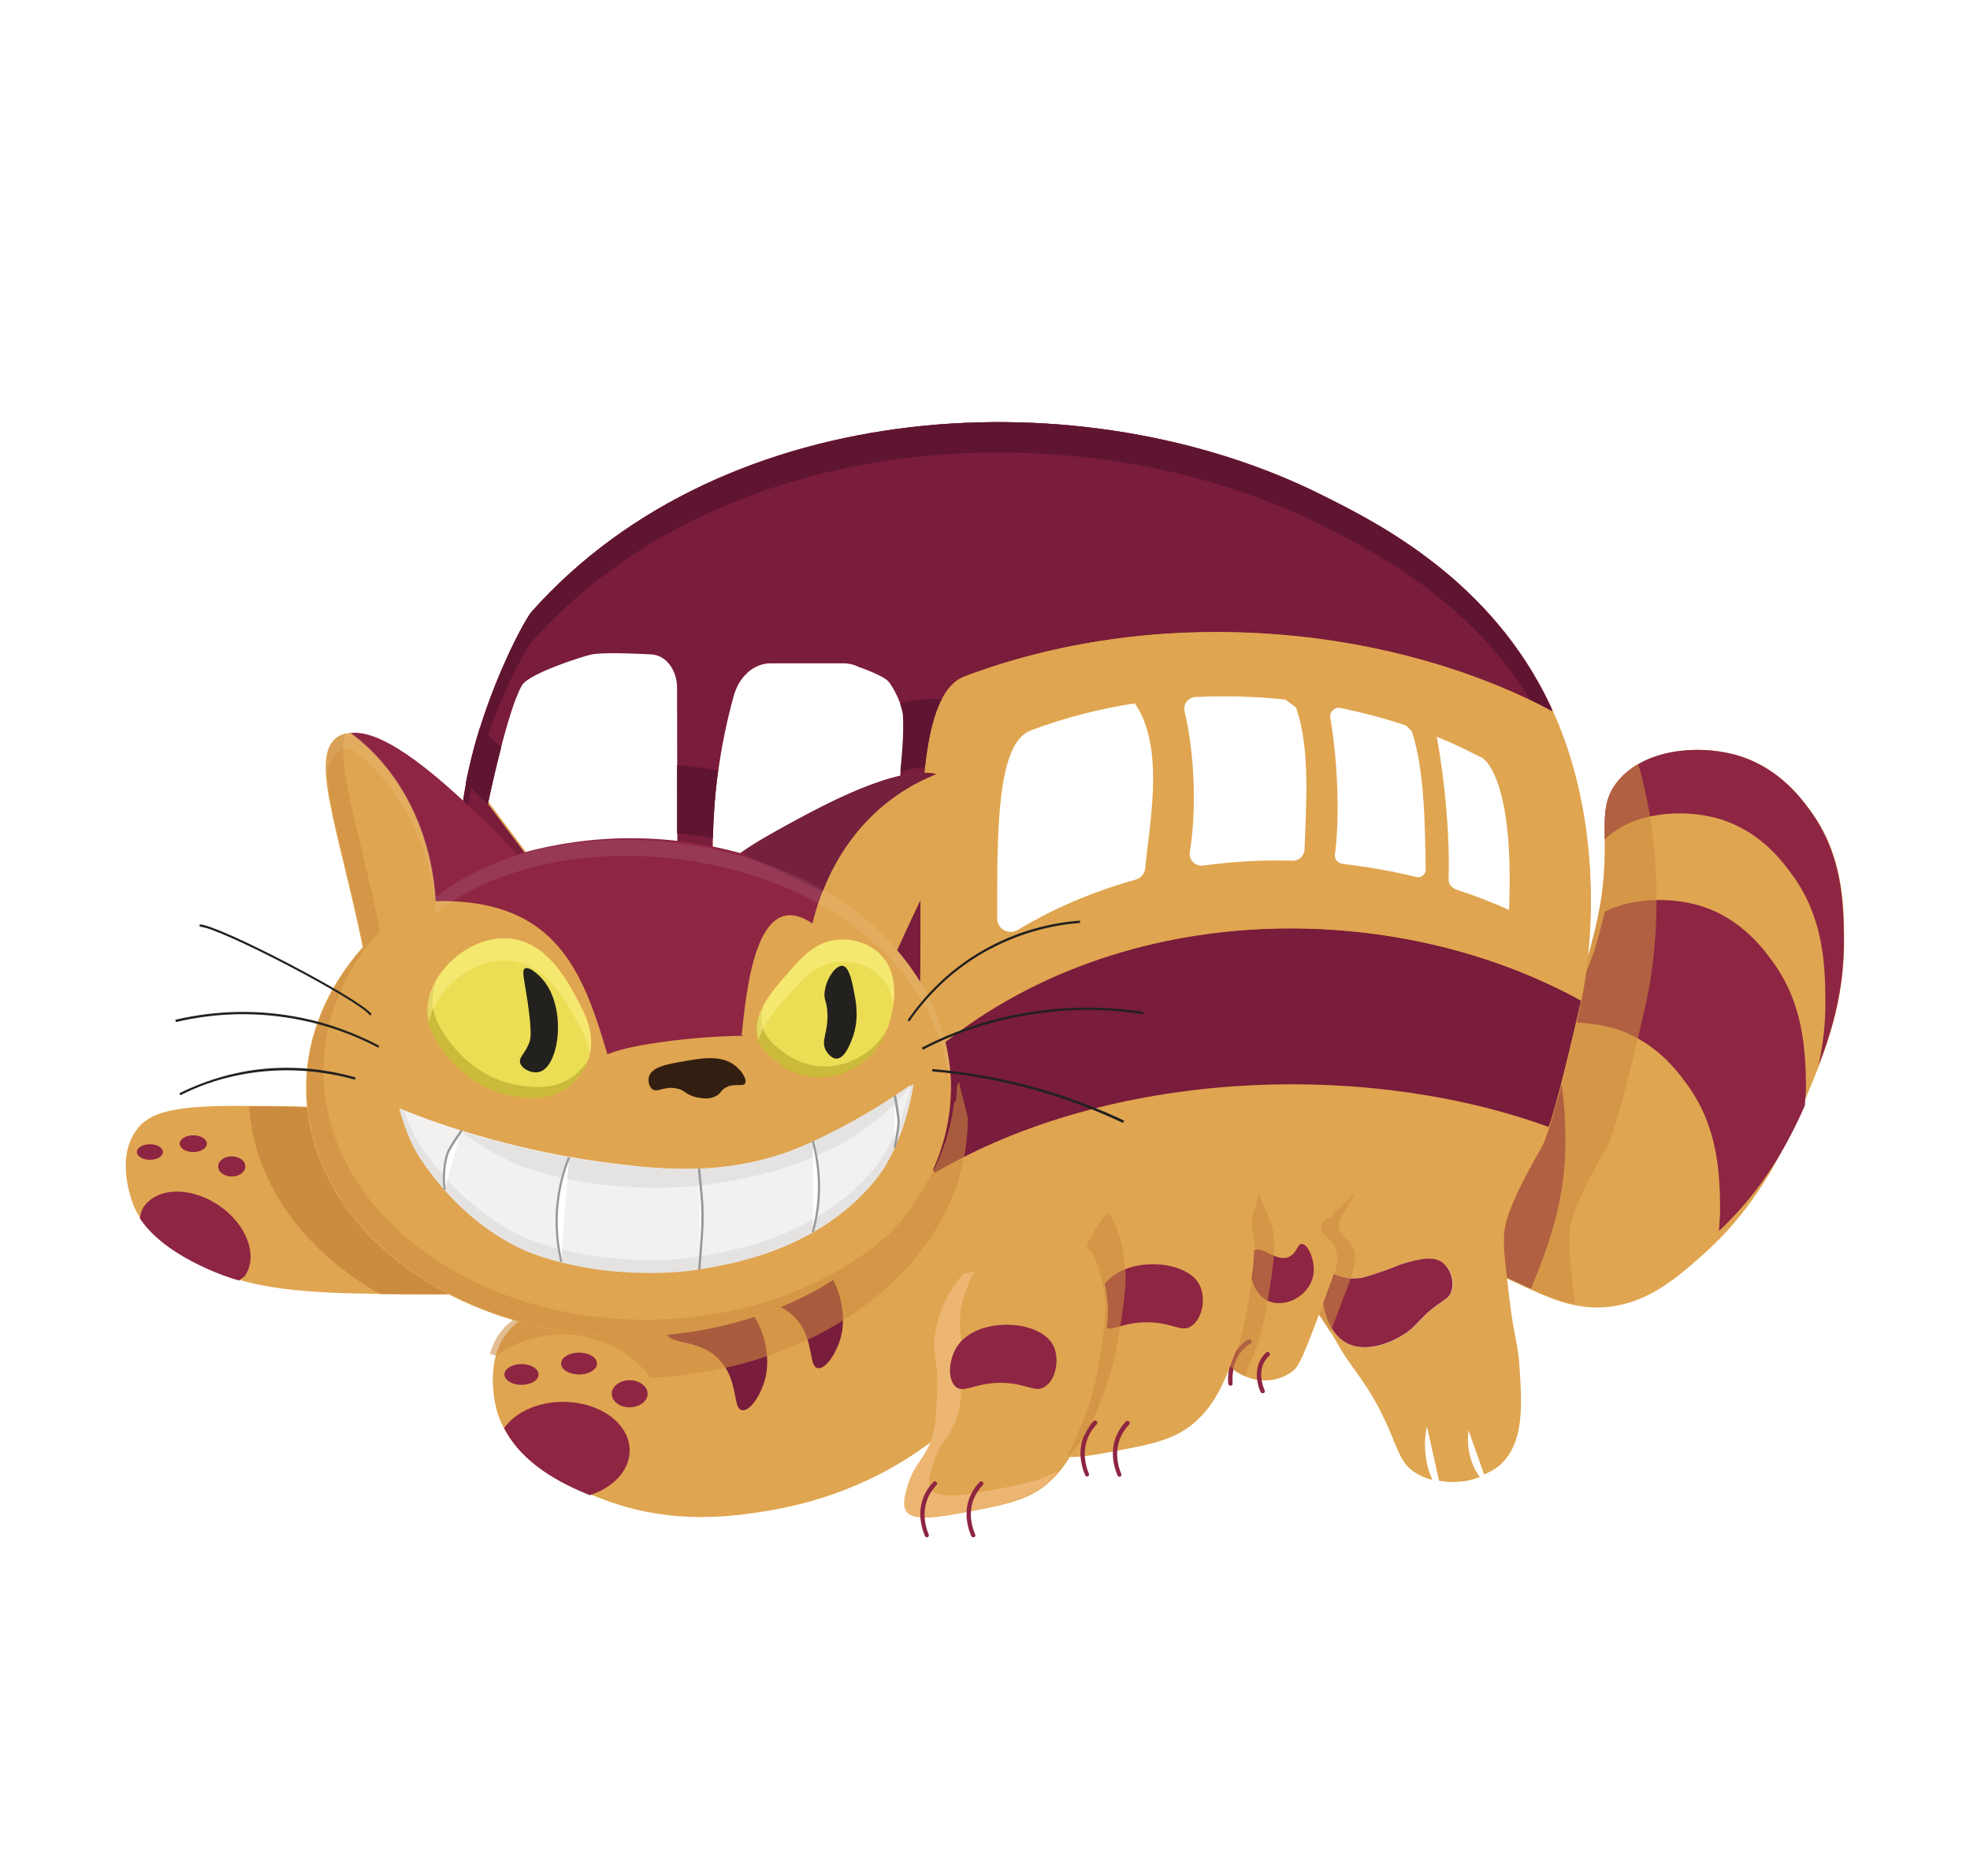 <svg width="84" height="80" viewBox="0 0 84 80" fill="none" xmlns="http://www.w3.org/2000/svg">
<g filter="url(#filter0_d_1628_97138)">
<path d="M39.437 64C39.339 64 39.228 63.988 39.129 63.951C39.006 63.914 38.907 63.852 38.808 63.791C38.5 63.717 38.13 63.558 37.871 63.189L37.773 63.029C37.6 62.722 37.563 62.39 37.588 62.071C35.714 62.98 34 63.386 32.976 63.545C31.558 63.779 28.611 64.27 25.331 62.992L25.22 62.943L24.826 62.82C24.074 62.513 22.964 62.009 22.015 61.173C21.941 61.112 21.867 61.038 21.793 60.965L21.706 60.891C21.62 60.805 21.571 60.756 21.521 60.707C21.484 60.67 21.447 60.62 21.398 60.571L22.052 59.859L21.336 60.498C21.287 60.436 21.238 60.387 21.188 60.326C21.028 60.129 20.892 59.932 20.769 59.711C20.708 59.613 20.658 59.502 20.597 59.404C20.51 59.244 20.436 59.072 20.375 58.888C20.325 58.789 20.288 58.703 20.264 58.605C20.214 58.458 19.832 57.118 20.19 55.742H20.202C20.251 55.508 20.362 55.238 20.473 54.968C19.943 54.771 19.45 54.562 18.969 54.329C18.587 54.329 18.192 54.329 17.773 54.329L16.034 54.316C13.494 54.292 11.83 54.144 10.473 53.813L10.461 53.825L9.943 53.727C9.401 53.567 8.895 53.383 8.39 53.149C6.885 52.461 5.8 51.625 5.184 50.667L4.949 50.323L4.962 50.237C4.9 50.126 4.863 50.04 4.826 49.966C4.715 49.708 3.803 47.422 5.048 45.751C5.825 44.707 7.07 44.35 9.943 44.35C9.968 44.35 9.98 44.35 10.005 44.35H10.547C11.115 44.35 11.633 44.35 12.101 44.362C12.101 44.313 12.089 44.043 12.138 43.625C12.175 43.207 12.261 42.728 12.385 42.224C12.422 42.04 12.52 41.659 12.631 41.401C12.804 40.922 12.989 40.504 13.198 40.098C13.211 40.074 13.408 39.73 13.605 39.386C13.852 38.992 14.123 38.611 14.419 38.255C14.172 37.124 13.926 36.092 13.704 35.171C13.334 33.622 13.038 32.406 12.94 31.435L12.927 31.287L13.877 31.115L12.927 31.189C12.915 31.103 12.915 31.005 12.915 30.931C12.902 29.849 13.248 29.1 13.951 28.694C14.049 28.633 14.148 28.596 14.259 28.559C14.308 28.535 14.37 28.51 14.444 28.498C14.542 28.473 14.641 28.461 14.74 28.449C14.789 28.436 14.851 28.424 14.925 28.424L15.27 28.399L15.307 28.424C16.269 28.473 17.489 29.112 19.08 30.427C19.179 29.997 19.302 29.567 19.425 29.125L19.894 27.576L19.943 27.613C19.98 27.502 20.029 27.392 20.066 27.294L20.177 27.011C20.264 26.79 20.35 26.581 20.436 26.384L20.51 26.224C20.621 25.966 20.732 25.721 20.843 25.487C20.966 25.229 21.053 25.045 21.151 24.873L21.213 24.75C21.287 24.602 21.361 24.467 21.423 24.357L21.484 24.258C21.558 24.135 21.62 24.025 21.669 23.939C21.793 23.742 21.867 23.644 21.916 23.582C26.897 18.04 34.739 14.968 43.469 15.214C48.266 15.336 52.877 16.442 56.811 18.421C59.042 19.539 63.678 21.862 66.453 26.863C66.65 27.207 66.835 27.576 67.008 27.945L67.02 27.982C67.057 28.055 67.082 28.141 67.119 28.215L67.168 28.35C67.267 28.572 67.353 28.78 67.439 29.002C67.698 29.677 67.908 30.353 68.093 31.017C68.142 30.943 68.191 30.882 68.253 30.82C68.413 30.636 68.598 30.452 68.82 30.292C69.017 30.132 69.215 29.985 69.424 29.886C69.733 29.714 70.029 29.579 70.325 29.481C70.805 29.321 71.336 29.223 71.878 29.186C72.63 29.137 73.382 29.21 74.085 29.383C75.491 29.739 76.699 30.562 77.71 31.853L77.908 32.111C78.105 32.381 78.278 32.639 78.438 32.909L78.475 32.983C78.783 33.524 78.993 34.04 79.165 34.581C79.313 35.072 79.424 35.576 79.486 36.129C79.535 36.547 79.572 36.989 79.585 37.518C79.597 37.727 79.597 37.935 79.597 38.132C79.609 38.611 79.585 39.091 79.523 39.644L79.498 39.939C79.449 40.418 79.375 40.873 79.276 41.303L79.252 41.401C79.153 41.831 79.042 42.273 78.906 42.691C78.611 43.638 78.265 44.485 77.945 45.272L77.92 45.407L77.908 45.579L77.834 45.739C77.476 46.562 77.094 47.287 76.687 47.975C75.775 49.696 74.653 51.146 73.272 52.375C72.075 53.444 70.596 54.759 68.376 54.869C67.254 54.931 66.354 54.66 65.38 54.243C65.442 54.648 65.491 54.919 65.54 55.164C65.614 55.545 65.676 55.852 65.713 56.393C65.836 58.224 65.947 60.117 64.579 61.37L64.48 61.456C64.332 61.604 64.147 61.776 63.814 61.935L63.629 61.997C63.247 62.083 61.989 62.365 61.262 62.279C61.151 62.279 61.015 62.255 60.855 62.218C60.386 62.095 60.004 61.923 59.696 61.702C59.215 61.358 58.981 60.965 58.808 60.62C58.709 60.436 58.623 60.215 58.5 59.945C58.426 59.773 58.34 59.576 58.241 59.355C58.068 58.962 57.883 58.605 57.686 58.273C57.427 57.831 57.181 57.499 56.946 57.167C56.761 56.922 56.589 56.664 56.404 56.369C56.12 56.995 55.923 57.241 55.59 57.475C55.171 57.77 54.69 57.942 54.184 57.991C53.962 58.089 53.716 58.114 53.481 58.052C53.358 58.015 53.247 57.966 53.148 57.892C53.062 57.868 52.976 57.843 52.877 57.806C52.557 58.433 52.15 59.035 51.521 59.588C50.645 60.35 49.647 60.62 48.389 60.879C47.933 61.296 47.514 61.235 47.267 61.161C47.23 61.149 47.193 61.137 47.156 61.112C47.07 61.124 46.983 61.137 46.909 61.149C46.638 61.346 46.342 61.432 46.034 61.37C45.812 61.677 45.565 61.935 45.282 62.181C44.406 62.943 43.408 63.214 42.15 63.471C41.694 63.877 41.274 63.828 41.028 63.754C40.991 63.742 40.954 63.73 40.917 63.705C40.572 63.767 40.276 63.816 40.004 63.84C39.844 63.951 39.635 64 39.437 64ZM41.842 56.848L40.522 60.068C40.498 60.129 40.485 60.178 40.448 60.24C40.313 60.535 40.165 60.756 40.017 60.977C39.832 61.247 39.709 61.444 39.597 61.8C39.585 61.849 39.56 61.899 39.548 61.96H39.597C39.856 61.948 40.189 61.911 40.596 61.837L41.484 61.677C42.816 61.432 43.494 61.235 44.049 60.768C44.332 60.522 44.554 60.252 44.776 59.871L45.06 59.379L45.627 59.404C45.738 59.404 45.886 59.404 46.046 59.379L46.33 59.343C46.478 59.318 46.638 59.293 46.823 59.269L47.711 59.109C49.042 58.863 49.721 58.667 50.263 58.2C50.855 57.696 51.151 57.118 51.533 56.147L52.113 54.771L53.26 55.889C53.321 55.926 53.395 55.963 53.457 56L53.506 56.025C53.629 56.074 53.716 56.098 53.753 56.098L53.938 56.123C54.16 56.123 54.344 56.074 54.529 55.938C54.677 55.767 55.134 54.538 55.356 53.948L55.997 52.24L57.439 54.353C57.526 54.489 57.6 54.611 57.674 54.734L57.871 55.066C58.093 55.459 58.303 55.754 58.537 56.086C58.783 56.43 59.067 56.836 59.375 57.352C59.609 57.745 59.819 58.163 60.016 58.617C60.127 58.851 60.214 59.072 60.288 59.257C60.374 59.478 60.46 59.662 60.534 59.822C60.645 60.055 60.719 60.129 60.83 60.203C60.953 60.289 61.114 60.362 61.311 60.412C61.324 60.412 61.348 60.424 61.373 60.424H61.471L61.496 60.436C61.693 60.461 62.408 60.362 63.062 60.227C63.087 60.215 63.111 60.178 63.161 60.141L63.296 60.018C63.999 59.379 63.913 58.015 63.814 56.578C63.789 56.16 63.74 55.938 63.678 55.582C63.605 55.177 63.494 54.624 63.358 53.518L63.087 51.146L65.121 52.092C66.403 52.682 67.242 53.075 68.29 53.014C69.72 52.94 70.731 52.129 72.001 50.998C73.222 49.905 74.184 48.664 75.022 47.091C75.392 46.476 75.713 45.849 76.021 45.161C76.021 45.124 76.021 45.1 76.034 45.063L76.157 44.621C76.49 43.822 76.81 43.011 77.082 42.163C77.205 41.77 77.316 41.389 77.402 40.983C77.501 40.529 77.562 40.135 77.612 39.73L77.624 39.545C77.673 38.992 77.698 38.575 77.686 38.169C77.686 37.985 77.673 37.788 77.673 37.591C77.661 37.211 77.636 36.805 77.587 36.387C77.525 35.945 77.439 35.539 77.328 35.146C77.192 34.704 77.02 34.298 76.798 33.917L76.786 33.892C76.65 33.659 76.514 33.462 76.366 33.254L76.194 33.02C75.454 32.074 74.603 31.484 73.617 31.238C73.124 31.115 72.544 31.066 72.001 31.103C71.607 31.128 71.249 31.201 70.916 31.3C70.731 31.361 70.534 31.447 70.325 31.57C70.275 31.595 70.09 31.717 70.004 31.779C69.881 31.877 69.794 31.963 69.72 32.049C69.634 32.16 69.56 32.258 69.511 32.381C69.486 32.443 69.461 32.492 69.449 32.541C69.437 32.614 69.424 32.664 69.412 32.713C69.387 32.836 69.387 32.873 69.387 32.922L68.512 32.959V32.971L69.375 33.032L69.363 33.929V34.114V34.532C69.35 35.367 69.289 36.522 68.894 38.108C68.808 38.452 68.734 38.771 68.648 39.078L66.773 38.734C66.958 36.903 67.057 33.315 65.664 29.714C65.59 29.518 65.503 29.321 65.429 29.137L65.343 28.94C65.331 28.916 65.331 28.903 65.319 28.879L65.281 28.793C65.121 28.449 64.949 28.129 64.776 27.81C62.285 23.324 58.007 21.174 55.947 20.154C52.261 18.31 47.92 17.266 43.408 17.155C35.257 16.922 27.945 19.724 23.359 24.873L23.322 24.934C23.26 25.032 23.211 25.118 23.161 25.204L22.273 24.836L23.112 25.303C23.05 25.401 22.989 25.524 22.927 25.647L22.878 25.733C22.791 25.917 22.705 26.089 22.606 26.286C22.483 26.544 22.384 26.765 22.286 26.999L22.224 27.158C22.15 27.343 22.064 27.539 21.978 27.736L21.904 27.92C21.805 28.178 21.743 28.363 21.669 28.547L21.558 28.842C21.484 29.051 21.423 29.247 21.361 29.456L21.127 30.194C21.016 30.624 20.905 31.041 20.831 31.447L20.757 31.939C20.72 32.135 20.695 32.27 20.683 32.406L20.436 34.224L19.092 32.983C16.614 30.698 15.553 30.353 15.134 30.353H15.122L14.999 29.395L15.036 30.341L14.999 30.353H14.986L14.937 30.366C14.912 30.366 14.838 30.476 14.838 30.906L14.863 31.226C14.949 32.111 15.221 33.278 15.578 34.74C15.837 35.797 16.121 37.002 16.404 38.341L16.503 38.808L16.182 39.164C15.837 39.558 15.517 39.975 15.245 40.393C15.073 40.688 14.888 41.008 14.888 41.02C14.727 41.327 14.579 41.684 14.431 42.089L14.37 42.212C14.345 42.261 14.284 42.482 14.246 42.667C14.136 43.109 14.062 43.49 14.037 43.846C14 44.141 14.012 44.276 14.012 44.276V44.375V44.498C14.012 44.756 14.037 45.002 14.062 45.247L14.172 46.329L13.075 46.292C12.348 46.267 11.546 46.255 10.634 46.255H9.993C9.968 46.255 9.956 46.255 9.931 46.255C7.391 46.255 6.811 46.562 6.577 46.882C6.059 47.57 6.404 48.799 6.577 49.217C6.614 49.29 6.663 49.401 6.75 49.536L6.959 49.856V49.88C7.317 50.31 7.97 50.863 9.166 51.404C9.45 51.527 9.734 51.65 10.017 51.748L10.03 51.736L10.486 51.846C11.768 52.215 13.371 52.375 16.022 52.399L17.514 52.412L17.65 53.37V52.436H17.761C18.279 52.436 18.747 52.436 19.179 52.436H19.413L19.622 52.547C20.362 52.928 21.201 53.26 22.113 53.542L23.975 54.108L22.52 55.14C22.397 55.361 22.15 55.865 22.052 56.111L22.015 56.246C21.78 57.13 22.064 58.077 22.076 58.077C22.113 58.138 22.138 58.2 22.163 58.249C22.2 58.359 22.249 58.47 22.298 58.568C22.335 58.63 22.36 58.703 22.397 58.765C22.483 58.9 22.569 59.035 22.668 59.158L23.112 59.637C23.161 59.674 23.198 59.724 23.248 59.76C23.889 60.326 24.653 60.707 25.245 60.965L26.01 61.235C28.808 62.316 31.312 61.899 32.656 61.677C33.987 61.456 36.601 60.805 39.055 58.949L41.842 56.848ZM54.603 56.774L54.628 56.885C54.628 56.848 54.616 56.811 54.603 56.774ZM53.457 56.59L53.444 56.688C53.444 56.664 53.457 56.627 53.457 56.59Z" fill="white"/>
<path d="M26.934 33.794C25.368 33.794 23.864 34.016 22.459 34.384L20.855 32.246C20.966 31.693 21.706 28.264 22.286 27.269C22.569 26.777 24.887 26.028 25.27 25.954C25.886 25.843 27.748 25.954 27.748 25.954C28.389 25.954 28.895 26.593 28.895 27.38V30.673V30.734V33.598C28.895 33.598 28.895 33.598 28.907 33.598V33.917C28.266 33.843 27.6 33.794 26.934 33.794ZM38.55 29.038C38.55 29.567 38.5 30.243 38.426 30.968H38.438C38.426 31.029 38.426 31.078 38.426 31.14C38.315 31.165 38.204 31.201 38.093 31.226C38.056 31.238 38.007 31.25 37.97 31.263C37.736 31.337 37.489 31.41 37.255 31.496C37.169 31.533 37.07 31.558 36.983 31.595C36.848 31.644 36.725 31.693 36.589 31.754C36.404 31.828 36.219 31.914 36.034 32C35.923 32.049 35.812 32.098 35.701 32.16C35.504 32.246 35.319 32.344 35.134 32.443C35.048 32.492 34.961 32.529 34.875 32.578C34.702 32.664 34.53 32.762 34.357 32.848C34.295 32.885 34.234 32.91 34.172 32.946C33.987 33.045 33.815 33.143 33.654 33.229C33.63 33.241 33.605 33.254 33.58 33.266C32.927 33.622 32.224 34.016 31.62 34.446C31.238 34.335 30.855 34.249 30.461 34.163C30.461 33.794 30.473 33.413 30.498 33.045C30.51 32.897 30.51 32.737 30.523 32.59C30.596 31.496 30.744 30.415 30.966 29.346C31.077 28.805 31.213 28.264 31.361 27.724C31.595 26.9 32.224 26.347 32.927 26.347H36.034C36.268 26.347 36.49 26.396 36.7 26.507C36.7 26.507 37.686 26.839 37.945 27.109C38.118 27.294 38.328 27.699 38.463 28.08C38.463 28.08 38.463 28.08 38.451 28.08C38.463 28.105 38.475 28.129 38.475 28.154C38.525 28.314 38.574 28.461 38.574 28.584C38.55 28.707 38.55 28.866 38.55 29.038Z" fill="white"/>
<path d="M62.224 45.616C63.765 43.171 65.38 43.416 66.86 40.873C67.476 39.828 67.686 38.943 67.994 37.715C68.931 33.893 67.871 32.639 69.017 31.288C70.152 29.936 72.371 29.776 73.888 30.157C75.75 30.624 76.761 31.976 77.168 32.529C78.561 34.384 78.623 36.424 78.635 37.948C78.672 40.713 77.871 42.741 77.044 44.719C76.243 46.673 75.146 49.241 72.63 51.49C71.447 52.547 70.164 53.653 68.327 53.751C67.045 53.813 66.046 53.358 64.702 52.731C62.889 51.896 61.681 51.343 61.188 50.138C60.485 48.369 61.743 46.366 62.224 45.616Z" fill="#E0A550"/>
<path d="M65.91 42.114C64.702 43.392 63.432 43.662 62.224 45.591C61.755 46.341 60.485 48.356 61.2 50.101C61.693 51.306 62.902 51.859 64.714 52.694C64.912 52.793 65.097 52.866 65.281 52.952C66.058 51.06 66.786 49.106 66.749 46.476C66.724 45.235 66.675 43.662 65.91 42.114Z" fill="#8D2543"/>
<path d="M75.528 38.931C75.121 38.378 74.11 37.026 72.248 36.559C71.114 36.277 69.597 36.289 68.426 36.879C68.413 36.916 68.413 36.94 68.401 36.989C68.093 38.218 67.883 39.103 67.267 40.148C67.106 40.418 66.946 40.639 66.798 40.848C66.798 41.094 66.403 41.303 66.379 41.586C67.032 41.549 68.056 41.659 68.598 41.794C70.46 42.261 71.471 43.613 71.878 44.166C73.272 46.022 73.333 48.062 73.346 49.586C73.346 49.905 73.308 50.188 73.296 50.495C75.17 48.737 76.218 46.821 76.958 45.149C76.971 44.879 77.008 44.621 77.008 44.338C76.983 42.827 76.921 40.787 75.528 38.931Z" fill="#8D2543"/>
<path d="M73.087 32.86C74.948 33.327 75.96 34.679 76.366 35.232C77.76 37.088 77.821 39.128 77.834 40.651C77.846 41.684 77.723 42.593 77.538 43.453C78.154 41.856 78.647 40.135 78.623 37.948C78.598 36.424 78.537 34.396 77.156 32.529C76.749 31.976 75.737 30.624 73.876 30.157C72.359 29.776 70.14 29.936 69.005 31.287C68.389 32.012 68.413 32.725 68.426 33.794C69.609 32.639 71.656 32.504 73.087 32.86Z" fill="#8D2543"/>
<g style="mix-blend-mode:multiply" opacity="0.57">
<path d="M67.994 37.714C67.686 38.943 67.476 39.828 66.86 40.872C65.38 43.416 63.752 43.17 62.224 45.616C61.755 46.365 60.485 48.381 61.2 50.126C61.693 51.33 62.902 51.883 64.714 52.719C65.627 53.137 66.379 53.468 67.168 53.628C67.143 53.481 67.131 53.346 67.106 53.161C66.946 51.773 66.86 51.084 66.921 50.507C67.057 49.315 68.376 47.213 68.598 46.746C68.598 46.746 69.079 45.739 70.189 40.762C70.707 38.415 70.978 34.458 69.856 30.575C69.535 30.759 69.252 30.98 69.005 31.263C67.871 32.639 68.931 33.892 67.994 37.714Z" fill="#CC8C3F"/>
</g>
<path d="M18.279 46.292C16.133 45.173 14.098 45.173 10.017 45.161C7.255 45.161 6.343 45.481 5.825 46.181C4.875 47.447 5.677 49.364 5.714 49.45C5.899 49.868 6.466 50.986 8.772 52.043C10.461 52.817 12.163 53.137 16.022 53.173C20.584 53.223 22.865 53.247 23.272 52.387C23.963 50.9 21.127 47.779 18.279 46.292Z" fill="#E0A550"/>
<path d="M22.915 52.387C22.915 52.375 22.915 52.375 22.915 52.387C22.113 52.264 21.299 52.092 20.486 51.809C20.103 51.674 18.303 51.023 16.491 48.995V49.008V48.995C16.158 48.627 15.825 48.221 15.504 47.742C14.875 46.808 14.567 45.542 14.567 45.542C14.567 45.542 15.553 45.985 17.206 46.489V46.501C17.785 46.685 18.439 46.869 19.166 47.054C18.759 46.783 18.352 46.525 17.933 46.304C15.973 45.284 14.074 45.198 10.621 45.174C10.831 48.467 12.976 51.355 16.207 53.186C20.399 53.223 22.532 53.21 22.915 52.387Z" fill="#CC8C3F"/>
<path d="M9.327 49.401C8.131 48.59 6.701 48.627 6.121 49.475C6.022 49.622 5.998 49.794 5.961 49.954C6.318 50.495 7.07 51.306 8.772 52.08C9.228 52.289 9.684 52.461 10.19 52.608C10.276 52.535 10.375 52.485 10.449 52.399C11.016 51.551 10.523 50.212 9.327 49.401Z" fill="#8D2543"/>
<path d="M6.392 47.459C6.699 47.459 6.947 47.311 6.947 47.127C6.947 46.944 6.699 46.795 6.392 46.795C6.086 46.795 5.837 46.944 5.837 47.127C5.837 47.311 6.086 47.459 6.392 47.459Z" fill="#8D2543"/>
<path d="M8.242 47.128C8.562 47.128 8.821 46.968 8.821 46.771C8.821 46.575 8.562 46.415 8.242 46.415C7.922 46.415 7.662 46.575 7.662 46.771C7.662 46.968 7.922 47.128 8.242 47.128Z" fill="#8D2543"/>
<path d="M9.882 48.172C10.202 48.172 10.461 47.98 10.461 47.742C10.461 47.505 10.202 47.312 9.882 47.312C9.562 47.312 9.302 47.505 9.302 47.742C9.302 47.98 9.562 48.172 9.882 48.172Z" fill="#8D2543"/>
<path d="M66.132 28.141C63.605 22.722 58.709 20.277 56.391 19.121C46.268 14.046 30.942 14.796 22.668 24.086C22.175 24.639 17.859 32.786 20.399 37.739C23.013 42.839 30.917 40.319 39.56 47.398C39.351 47.508 39.141 47.631 38.956 47.742C34.739 50.175 35.109 52.559 32.31 53.505C30.806 54.009 30.868 53.272 25.418 53.628C23.42 53.763 22.384 53.923 21.694 54.746C20.572 56.061 21.164 58.089 21.201 58.212C21.891 60.461 24.333 61.407 25.677 61.923C28.661 63.078 31.336 62.66 32.816 62.415C34.345 62.157 37.353 61.432 40.152 59.134C40.547 58.814 40.929 58.47 41.299 58.114C41.62 56.528 42.285 55.041 43.321 53.813C43.346 53.419 43.371 53.002 43.371 52.51C43.445 52.805 43.494 53.112 43.519 53.419C43.519 53.468 43.519 53.53 43.519 53.579C45.072 51.859 47.341 50.703 50.362 50.703C50.522 50.703 50.658 50.728 50.818 50.728C51.003 50.495 51.188 50.249 51.373 50.015C52.569 48.823 56.071 53.542 57.069 55.361C57.661 56.43 58.34 56.959 59.178 58.839C59.634 59.871 59.721 60.362 60.275 60.756C60.51 60.915 60.781 61.038 61.077 61.112C60.941 60.805 60.818 60.424 60.781 59.981C60.732 59.514 60.781 59.121 60.843 58.826L61.361 61.149C61.928 61.247 62.544 61.21 63.099 60.989C62.988 60.842 62.889 60.67 62.803 60.461C62.544 59.822 62.581 59.257 62.618 58.998L63.284 60.879C63.531 60.768 63.765 60.645 63.962 60.473C64.998 59.527 64.899 57.929 64.788 56.27C64.727 55.263 64.579 55.214 64.332 53.161C64.172 51.773 64.085 51.084 64.147 50.507C64.283 49.315 65.602 47.214 65.824 46.746C65.824 46.746 66.305 45.739 67.415 40.762C68.007 37.923 68.265 32.725 66.132 28.141ZM28.883 34.654L23.174 35.33L20.819 32.184C20.819 32.184 21.632 28.203 22.273 27.121C22.557 26.63 23.383 25.929 23.815 25.659C24.148 25.438 24.887 25.168 25.27 25.094C25.886 24.983 27.748 25.094 27.748 25.094C28.389 25.094 28.895 25.733 28.895 26.519V34.654H28.883ZM37.082 38.525C37.082 38.525 33.235 38.697 33.001 38.525C32.767 38.353 30.387 34.765 30.387 34.765V34.298C30.387 32.037 30.695 29.8 31.287 27.662C31.521 26.839 32.15 26.286 32.853 26.286H35.96C36.194 26.286 36.416 26.335 36.626 26.445C36.626 26.445 37.612 26.777 37.871 27.048C38.13 27.33 38.488 28.105 38.513 28.522C38.722 31.041 37.082 38.525 37.082 38.525ZM61.878 53.124C61.78 53.346 61.607 53.419 61.274 53.665C60.658 54.108 60.522 54.39 60.189 54.673C59.61 55.164 58.352 55.767 57.439 55.275C56.293 54.673 56.194 52.657 56.663 52.362C56.897 52.215 57.181 52.584 57.92 52.51C58.13 52.485 58.377 52.412 58.857 52.252C59.573 52.018 59.585 51.957 59.943 51.859C60.534 51.699 61.102 51.539 61.508 51.846C61.891 52.117 62.051 52.731 61.878 53.124Z" fill="#E0A550"/>
<path d="M66.132 28.141C63.605 22.722 58.709 20.277 56.391 19.121C46.268 14.046 30.942 14.796 22.668 24.086C22.175 24.639 17.859 32.786 20.399 37.739C21.854 40.59 24.962 41.057 28.919 42.151C31.373 41.425 37.736 46.685 38.093 46.28C40.621 43.453 37.637 28.178 41.114 26.851C49.067 23.84 58.623 24.553 65.664 28.068C65.824 28.141 66.021 28.252 66.194 28.338C66.182 28.277 66.157 28.203 66.132 28.141ZM28.883 34.753L23.174 35.429L20.806 32.283C20.806 32.283 21.62 28.301 22.261 27.22C22.545 26.728 24.863 25.979 25.245 25.905C25.862 25.794 27.724 25.905 27.724 25.905C28.365 25.905 28.87 26.544 28.87 27.33L28.883 34.753ZM37.082 38.525C37.082 38.525 33.235 38.697 33.001 38.525C32.767 38.353 30.387 34.765 30.387 34.765V34.298C30.387 32.037 30.695 29.8 31.287 27.662C31.521 26.839 32.15 26.286 32.853 26.286H35.96C36.194 26.286 36.416 26.335 36.626 26.445C36.626 26.445 37.612 26.777 37.871 27.048C38.13 27.33 38.488 28.105 38.513 28.522C38.722 31.041 37.082 38.525 37.082 38.525Z" fill="#7A1C3B"/>
<path d="M22.668 25.376C30.942 16.086 46.268 15.349 56.391 20.412C58.463 21.456 62.63 23.545 65.281 27.883C65.405 27.945 65.54 28.006 65.664 28.068C65.824 28.141 66.021 28.252 66.194 28.338C66.169 28.277 66.145 28.203 66.12 28.141C63.592 22.722 58.697 20.277 56.379 19.121C46.268 14.046 30.942 14.796 22.668 24.086C22.273 24.529 19.339 30.009 19.635 34.716C19.844 30.353 22.298 25.782 22.668 25.376Z" fill="#5F1532"/>
<path d="M39.869 48.012C47.378 43.601 58.192 43.207 66.034 46.058C66.194 45.628 66.613 44.191 67.415 40.664C58.413 35.711 44.924 36.387 37.378 45.223C38.167 45.739 38.956 46.304 39.77 46.968C40.115 47.25 39.573 47.73 39.869 48.012Z" fill="#7A1C3B"/>
<path d="M28.414 54.845C28.537 55.386 29.832 55.054 30.707 56.025C31.509 56.909 31.225 58.077 31.645 58.138C31.99 58.2 32.52 57.401 32.668 56.614C32.902 55.324 32.236 53.468 30.88 53.235C29.635 53.026 28.278 54.255 28.414 54.845Z" fill="#7A1C3B"/>
<path d="M31.645 53.051C31.768 53.591 33.062 53.26 33.938 54.23C34.739 55.115 34.456 56.282 34.875 56.344C35.22 56.405 35.751 55.607 35.898 54.82C36.133 53.53 35.467 51.674 34.111 51.441C32.865 51.232 31.509 52.461 31.645 53.051Z" fill="#7A1C3B"/>
<path d="M26.848 59.859C26.848 58.703 25.578 57.782 24 57.782C22.902 57.782 21.965 58.236 21.497 58.9C22.286 60.449 23.938 61.272 25.146 61.763C26.157 61.432 26.848 60.707 26.848 59.859Z" fill="#8D2543"/>
<path d="M22.237 57.057C22.639 57.057 22.964 56.859 22.964 56.614C22.964 56.37 22.639 56.172 22.237 56.172C21.835 56.172 21.509 56.37 21.509 56.614C21.509 56.859 21.835 57.057 22.237 57.057Z" fill="#8D2543"/>
<path d="M24.69 56.615C25.113 56.615 25.455 56.406 25.455 56.148C25.455 55.89 25.113 55.681 24.69 55.681C24.268 55.681 23.926 55.89 23.926 56.148C23.926 56.406 24.268 56.615 24.69 56.615Z" fill="#8D2543"/>
<path d="M26.848 58.015C27.27 58.015 27.613 57.757 27.613 57.438C27.613 57.119 27.27 56.86 26.848 56.86C26.426 56.86 26.084 57.119 26.084 57.438C26.084 57.757 26.426 58.015 26.848 58.015Z" fill="#8D2543"/>
<path d="M59.93 51.859C59.573 51.957 59.56 52.019 58.845 52.252C58.364 52.412 58.118 52.498 57.908 52.51C57.168 52.584 56.885 52.215 56.65 52.362C56.182 52.645 56.293 54.673 57.427 55.275C58.34 55.754 59.597 55.164 60.177 54.673C60.51 54.378 60.658 54.108 61.262 53.665C61.595 53.419 61.767 53.358 61.866 53.124C62.039 52.719 61.878 52.117 61.496 51.834C61.089 51.539 60.522 51.699 59.93 51.859Z" fill="#8D2543"/>
<path d="M56.848 49.254C56.626 49.77 56.28 49.942 56.317 50.323C56.354 50.741 56.774 50.778 56.946 51.269C57.106 51.724 56.922 52.24 56.7 52.842C55.491 56.074 55.393 56.283 55.06 56.516C54.394 56.983 53.728 56.86 53.555 56.836C53.038 56.737 52.199 56.344 52.125 55.668C52.088 55.41 52.187 55.275 52.618 54.366C53.075 53.407 53.297 52.916 53.321 52.707C53.42 51.711 52.606 51.404 52.52 50.286" fill="#E0A550"/>
<g style="mix-blend-mode:multiply" opacity="0.57">
<path d="M57.711 51.269C57.538 50.79 57.119 50.741 57.082 50.323C57.045 49.942 57.551 49.401 57.773 48.885L56.922 49.696C56.712 50.052 56.293 49.991 56.33 50.323C56.367 50.741 56.786 50.778 56.959 51.269C57.119 51.724 56.934 52.24 56.712 52.842C56.527 53.321 56.379 53.727 56.243 54.083C56.428 54.341 56.576 54.587 56.724 54.821C56.909 54.329 57.156 53.702 57.477 52.842C57.699 52.24 57.884 51.736 57.711 51.269Z" fill="#CC8C3F"/>
</g>
<path d="M52.47 57.094C52.421 57.094 52.384 57.057 52.372 57.008C52.347 56.749 52.359 56.233 52.631 55.742C52.816 55.41 53.062 55.213 53.223 55.127C53.272 55.103 53.321 55.115 53.358 55.164C53.383 55.213 53.371 55.263 53.321 55.299C53.173 55.386 52.964 55.545 52.791 55.84C52.544 56.282 52.544 56.749 52.557 56.995C52.569 57.044 52.532 57.094 52.47 57.094Z" fill="#8D2543"/>
<path d="M53.839 57.413C53.802 57.413 53.765 57.389 53.753 57.364C53.716 57.302 53.457 56.7 53.679 56.123C53.753 55.951 53.851 55.803 53.987 55.68C54.024 55.644 54.086 55.644 54.123 55.693C54.16 55.73 54.16 55.791 54.11 55.828C53.999 55.926 53.913 56.049 53.851 56.197C53.654 56.713 53.913 57.266 53.925 57.29C53.95 57.339 53.925 57.389 53.876 57.413C53.864 57.401 53.851 57.413 53.839 57.413Z" fill="#8D2543"/>
<path d="M53.444 51.355C53.777 51.023 54.493 51.957 55.06 51.539C55.319 51.355 55.331 51.035 55.516 51.048C55.775 51.06 56.071 51.724 56.01 52.301C55.923 53.026 55.27 53.481 54.752 53.555C54.604 53.579 54.098 53.653 53.703 53.198C53.235 52.657 53.173 51.625 53.444 51.355Z" fill="#8D2543"/>
<path d="M47.341 49.77C47.193 49.942 46.355 50.876 46.157 52.252C46.009 53.235 46.33 53.53 46.219 55.189C46.157 56.135 46.12 56.602 45.874 57.106C45.578 57.733 45.208 57.991 44.974 58.802C44.85 59.232 44.739 59.613 44.912 59.871C45.084 60.129 45.528 60.252 47.008 59.981C49.03 59.613 50.041 59.429 50.917 58.679C51.817 57.905 52.174 56.983 52.618 55.852C53.013 54.845 53.136 54.022 53.297 53.026C53.469 51.945 53.555 51.318 53.407 50.482C53.284 49.77 53.148 49.032 52.618 48.565" fill="#E0A550"/>
<g style="mix-blend-mode:multiply" opacity="0.57">
<path d="M54.148 52.879C54.32 51.797 54.407 51.171 54.259 50.335C54.234 50.188 53.704 49.032 53.679 48.885L53.346 50.102C53.371 50.237 53.395 50.372 53.42 50.507C53.568 51.331 53.482 51.957 53.309 53.051C53.149 54.046 53.025 54.857 52.631 55.877C52.581 56.013 52.52 56.148 52.47 56.283C52.643 56.455 52.853 56.578 53.075 56.676C53.21 56.369 53.346 56.049 53.482 55.705C53.864 54.685 54 53.874 54.148 52.879Z" fill="#CC8C3F"/>
</g>
<path d="M46.996 54.562C46.613 54.243 46.687 53.321 47.107 52.756C47.97 51.589 50.51 51.675 51.126 52.756C51.447 53.321 51.274 54.267 50.781 54.562C50.374 54.821 50.041 54.427 49.03 54.39C47.846 54.353 47.366 54.857 46.996 54.562Z" fill="#8D2543"/>
<path d="M46.355 60.965C46.318 60.965 46.281 60.94 46.268 60.903C46.133 60.584 45.935 59.945 46.207 59.257C46.305 59.011 46.441 58.802 46.626 58.605C46.663 58.568 46.725 58.568 46.762 58.605C46.799 58.642 46.799 58.704 46.762 58.74C46.601 58.913 46.466 59.109 46.379 59.33C46.133 59.957 46.305 60.547 46.429 60.842C46.453 60.891 46.429 60.94 46.379 60.965C46.379 60.952 46.367 60.965 46.355 60.965Z" fill="#8D2543"/>
<path d="M47.736 60.977C47.699 60.977 47.662 60.952 47.649 60.915C47.514 60.596 47.316 59.957 47.588 59.269C47.686 59.023 47.822 58.814 48.007 58.617C48.044 58.581 48.106 58.581 48.143 58.617C48.18 58.654 48.18 58.716 48.143 58.752C47.982 58.925 47.847 59.121 47.76 59.342C47.514 59.969 47.686 60.559 47.81 60.854C47.834 60.903 47.81 60.952 47.76 60.977C47.76 60.965 47.748 60.977 47.736 60.977Z" fill="#8D2543"/>
<path d="M41.102 52.35C40.954 52.522 40.115 53.456 39.918 54.833C39.77 55.816 40.091 56.111 39.98 57.77C39.918 58.716 39.881 59.183 39.635 59.687C39.339 60.313 38.969 60.572 38.734 61.383C38.611 61.813 38.5 62.194 38.673 62.452C38.845 62.71 39.289 62.833 40.769 62.562C42.791 62.194 43.802 62.009 44.678 61.26C45.578 60.485 45.935 59.564 46.379 58.433C46.774 57.425 46.897 56.602 47.057 55.607C47.23 54.525 47.316 53.899 47.168 53.063C47.045 52.35 46.909 51.613 46.379 51.146" fill="#E0A550"/>
<g style="mix-blend-mode:multiply" opacity="0.57">
<path d="M47.81 54.28C47.983 53.137 48.069 52.473 47.921 51.601C47.798 50.9 47.662 50.212 47.23 49.708C47.095 49.856 46.651 50.372 46.33 51.158C46.799 51.625 46.934 52.313 47.058 53.002C47.206 53.825 47.119 54.452 46.947 55.545C46.786 56.541 46.663 57.352 46.268 58.372C46.022 58.998 45.8 59.551 45.504 60.055C45.528 60.055 45.553 60.055 45.59 60.055C46.355 59.269 46.712 58.359 47.119 57.254C47.526 56.184 47.65 55.324 47.81 54.28Z" fill="#CC8C3F"/>
</g>
<path d="M41.817 61.628C40.35 61.898 39.906 61.776 39.721 61.518C39.536 61.26 39.647 60.879 39.782 60.449C40.017 59.637 40.387 59.379 40.683 58.753C40.929 58.249 40.954 57.782 41.028 56.836C41.139 55.177 40.831 54.882 40.966 53.899C41.065 53.223 41.311 52.657 41.558 52.227L41.065 52.338C40.917 52.51 40.078 53.444 39.881 54.82C39.733 55.803 40.054 56.098 39.943 57.757C39.881 58.703 39.844 59.17 39.597 59.674C39.302 60.301 38.932 60.559 38.697 61.37C38.574 61.8 38.463 62.181 38.636 62.439C38.808 62.697 39.252 62.82 40.732 62.55C42.754 62.181 43.765 61.997 44.641 61.247C44.838 61.075 44.986 60.903 45.146 60.719C44.369 61.161 43.408 61.346 41.817 61.628Z" fill="#EDB572"/>
<path d="M40.757 57.143C40.374 56.824 40.448 55.902 40.867 55.337C41.731 54.169 44.271 54.255 44.887 55.337C45.208 55.902 45.035 56.848 44.542 57.143C44.135 57.401 43.802 57.008 42.791 56.971C41.607 56.934 41.127 57.438 40.757 57.143Z" fill="#8D2543"/>
<path d="M39.524 63.557C39.487 63.557 39.45 63.533 39.437 63.496C39.326 63.238 39.092 62.562 39.376 61.849C39.474 61.603 39.61 61.395 39.795 61.198C39.832 61.161 39.894 61.161 39.931 61.198C39.968 61.235 39.968 61.296 39.931 61.333C39.77 61.505 39.635 61.702 39.548 61.923C39.289 62.574 39.499 63.189 39.598 63.434C39.622 63.484 39.598 63.533 39.548 63.557C39.548 63.545 39.536 63.557 39.524 63.557Z" fill="#8D2543"/>
<path d="M41.496 63.557C41.459 63.557 41.422 63.533 41.41 63.496C41.299 63.238 41.065 62.562 41.348 61.849C41.447 61.616 41.583 61.395 41.768 61.198C41.805 61.161 41.866 61.161 41.903 61.198C41.94 61.235 41.94 61.296 41.903 61.333C41.743 61.505 41.607 61.702 41.521 61.923C41.262 62.574 41.472 63.189 41.583 63.434C41.607 63.484 41.583 63.533 41.533 63.557C41.521 63.545 41.509 63.557 41.496 63.557Z" fill="#8D2543"/>
<g style="mix-blend-mode:multiply" opacity="0.57">
<path d="M40.904 44.166C40.72 44.141 40.867 45.014 40.683 45.001C40.066 50.421 34.172 54.672 26.996 54.672C25.356 54.672 23.802 54.439 22.335 54.033C21.99 54.181 21.694 54.39 21.447 54.672C21.164 55.004 20.991 55.373 20.892 55.742C20.979 55.766 21.065 55.791 21.151 55.815C21.928 55.25 22.902 54.906 23.963 54.906C25.541 54.906 26.934 55.643 27.736 56.749C35.27 56.43 41.262 51.625 41.262 45.726C41.262 45.505 40.917 44.387 40.904 44.166Z" fill="#CC8C3F"/>
</g>
<path d="M28.87 30.685V33.548C29.388 33.585 29.894 33.659 30.399 33.745C30.424 32.798 30.486 31.865 30.609 30.943C30.609 30.918 30.622 30.894 30.622 30.857C30.054 30.759 29.474 30.673 28.87 30.623V30.685Z" fill="#5F1532"/>
<path d="M20.461 29.026C20.436 29.112 20.412 29.186 20.387 29.272C20.177 29.96 20.005 30.673 19.857 31.41C20.227 31.729 20.547 32.037 20.819 32.295L20.806 32.27C20.806 32.27 21.016 31.275 21.3 30.144C21.324 30.058 21.349 29.96 21.374 29.874C21.201 29.714 21.028 29.542 20.868 29.395C20.732 29.284 20.597 29.149 20.461 29.026Z" fill="#5F1532"/>
<path d="M40.153 27.834C40.029 27.809 39.906 27.809 39.783 27.797C39.364 27.797 38.883 27.871 38.377 28.006C38.389 28.031 38.401 28.055 38.401 28.08C38.451 28.24 38.5 28.387 38.5 28.51C38.513 28.645 38.513 28.817 38.513 28.977C38.513 29.505 38.463 30.181 38.389 30.906C38.759 30.808 39.105 30.747 39.438 30.722C39.548 29.665 39.733 28.768 40.029 28.08C40.066 27.994 40.103 27.908 40.153 27.834Z" fill="#5F1532"/>
<path d="M65.688 28.068C58.648 24.541 49.092 23.828 41.139 26.851C38.315 27.92 39.745 38.206 39.03 43.539C46.761 36.338 59.018 36.055 67.402 40.664C68.019 37.788 68.241 32.676 66.132 28.154C66.157 28.215 66.182 28.289 66.206 28.35C66.034 28.252 65.836 28.154 65.688 28.068Z" fill="#E0A550"/>
<path d="M48.414 35.514C48.648 35.453 48.808 35.256 48.833 35.023C49.005 33.18 49.585 30.353 48.648 28.436C48.562 28.264 48.475 28.129 48.389 27.994C46.872 28.227 45.38 28.608 43.95 29.149C42.483 29.702 42.52 33.511 42.52 37.173C42.52 37.628 43.013 37.886 43.408 37.653C44.974 36.706 46.663 36.006 48.414 35.514Z" fill="white"/>
<path d="M55.257 28.166C55.097 28.043 54.973 27.957 54.813 27.834C53.543 27.699 52.261 27.662 50.978 27.724C50.67 27.736 50.436 28.031 50.51 28.338C50.941 30.132 51.028 32.553 50.732 34.347C50.682 34.679 50.966 34.949 51.299 34.913C52.557 34.74 53.839 34.667 55.109 34.704C55.38 34.716 55.614 34.507 55.627 34.224C55.676 32.455 55.898 29.948 55.257 28.166Z" fill="white"/>
<path d="M63.112 30.279C62.976 30.206 62.828 30.132 62.705 30.071C62.236 29.837 61.755 29.616 61.262 29.419C61.62 31.336 61.829 33.794 61.767 35.478C61.755 35.687 61.891 35.859 62.088 35.932C62.865 36.19 63.63 36.473 64.345 36.805C64.592 30.759 63.087 30.23 63.112 30.279Z" fill="white"/>
<path d="M60.793 35.06C60.756 33.278 60.756 30.87 60.201 29.186C60.115 29.1 60.041 29.026 59.955 28.94C59.042 28.633 58.105 28.387 57.156 28.191C56.909 28.142 56.675 28.363 56.724 28.608C57.045 30.513 57.131 32.848 56.922 34.433C56.897 34.63 57.032 34.814 57.242 34.839C58.303 34.962 59.338 35.146 60.362 35.392C60.584 35.465 60.806 35.294 60.793 35.06Z" fill="white"/>
<path d="M40.362 31.238C38.882 30.267 35.233 32.27 33.519 33.204C32.853 33.573 32.113 33.978 31.497 34.421C30.029 34.015 28.463 33.782 26.811 33.782C25.085 33.782 23.445 34.04 21.928 34.482C21.423 33.831 20.745 33.18 20.128 32.614C18.759 31.336 15.849 28.596 14.444 29.395C13.137 30.144 14.407 33.253 15.467 38.39C13.951 40.098 13.05 42.163 13.05 44.387C13.05 50.249 19.203 54.992 26.799 54.992C34.394 54.992 40.547 50.249 40.547 44.387C40.547 42.224 39.696 40.209 38.254 38.525C40.066 34.47 41.669 32.086 40.362 31.238Z" fill="#E0A550"/>
<path opacity="0.57" d="M27.538 54.279C19.943 54.279 13.79 49.536 13.79 43.674C13.79 41.45 14.678 39.385 16.207 37.677C15.332 33.438 14.308 30.574 14.727 29.284C14.641 29.309 14.555 29.333 14.481 29.382C13.174 30.132 14.444 33.241 15.504 38.378C13.988 40.086 13.088 42.15 13.088 44.375C13.088 50.236 19.24 54.98 26.836 54.98C31.447 54.98 35.516 53.222 38.007 50.544C35.479 52.829 31.731 54.279 27.538 54.279Z" fill="#CC8C3F"/>
<path d="M34.641 37.383C35.307 34.618 37.057 32.16 39.918 31.017C38.229 30.648 35.146 32.332 33.605 33.168C32.939 33.536 32.199 33.942 31.583 34.384C30.116 33.979 28.55 33.745 26.897 33.745C25.171 33.745 23.531 34.003 22.015 34.446C21.509 33.794 20.831 33.143 20.214 32.578C18.969 31.41 16.454 29.063 14.949 29.26C17.218 30.943 18.414 33.659 18.574 36.436C18.661 36.436 18.735 36.424 18.821 36.424C23.679 36.424 24.851 39.373 25.899 42.962C27.033 42.47 30.116 42.175 31.62 42.175C32.039 42.175 31.238 42.138 31.62 42.175C31.817 40.406 32.187 35.711 34.641 37.383Z" fill="#8D2543"/>
<path d="M35.072 36.031C35.923 33.831 37.526 31.963 39.918 31.005C38.229 30.636 35.146 32.319 33.605 33.155C32.939 33.524 32.199 33.929 31.583 34.372" fill="#75203D"/>
<path opacity="0.09" d="M14.493 30.046C14.641 29.96 14.814 29.923 14.999 29.923C14.999 29.923 14.999 29.923 14.986 29.923C15.036 29.911 15.097 29.923 15.147 29.923C15.097 29.923 15.048 29.936 14.986 29.936C17.193 31.595 18.39 34.212 18.587 36.928C25.11 31.877 39.672 34.826 40.572 44.657C40.522 34.384 25.233 31.029 18.599 36.24C18.39 33.524 17.206 30.894 14.999 29.247C14.111 29.297 13.877 29.985 13.951 31.041C14 30.562 14.16 30.23 14.493 30.046Z" fill="white"/>
<path d="M17.033 45.26C17.033 45.26 20.93 46.992 26.293 47.631C28.229 47.865 31.324 48.221 34.53 46.783C37.107 45.628 38.944 44.24 38.944 44.24C38.944 44.24 38.611 46.722 37.329 48.295C34.924 51.257 31.225 51.871 29.857 52.105C28.488 52.338 25.615 52.436 22.964 51.527C22.508 51.367 20.066 50.507 17.97 47.459C17.341 46.538 17.033 45.26 17.033 45.26Z" fill="#F2F1F0"/>
<path d="M37.329 47.767C34.924 50.728 31.225 51.343 29.857 51.576C28.488 51.81 25.615 51.908 22.964 50.999C22.508 50.839 20.066 49.979 17.97 46.931C17.625 46.415 17.378 45.813 17.218 45.358C17.095 45.309 17.033 45.284 17.033 45.284C17.033 45.284 17.329 46.55 17.97 47.484C20.054 50.544 22.495 51.404 22.964 51.552C25.615 52.461 28.488 52.363 29.857 52.129C31.213 51.908 34.924 51.294 37.329 48.32C38.611 46.734 38.944 44.264 38.944 44.264C38.944 44.264 38.895 44.301 38.821 44.35C38.636 45.174 38.204 46.673 37.329 47.767Z" fill="#E5E3E2"/>
<path d="M34.419 46.784C31.225 48.221 28.13 47.865 26.182 47.632C23.568 47.324 21.312 46.759 19.672 46.255C21.151 47.386 22.422 47.803 22.754 47.914C25.664 48.824 28.821 48.725 30.325 48.492C31.817 48.27 35.886 47.656 38.525 44.682C38.636 44.559 38.722 44.436 38.821 44.313C38.821 44.277 38.833 44.252 38.833 44.252C38.833 44.252 36.996 45.628 34.419 46.784Z" fill="#E5E3E2"/>
<path d="M18.957 48.737C18.957 48.737 18.821 48.073 19.043 47.25C19.129 46.955 19.66 46.218 19.66 46.218" fill="white"/>
<path d="M18.92 48.737C18.92 48.713 18.784 48.061 19.018 47.226C19.105 46.931 19.623 46.206 19.647 46.181L19.721 46.243C19.721 46.255 19.191 46.98 19.105 47.263C18.883 48.074 19.006 48.725 19.018 48.725L18.92 48.737Z" fill="#999999"/>
<path d="M24.259 47.349C23.716 48.701 23.581 50.188 23.889 51.613L23.926 51.797" fill="white"/>
<path d="M23.889 51.822L23.852 51.638C23.544 50.2 23.667 48.713 24.222 47.337L24.308 47.373C23.765 48.725 23.642 50.188 23.938 51.613L23.975 51.797L23.889 51.822Z" fill="#999999"/>
<path d="M29.82 47.84L29.931 49.02C29.98 49.561 29.98 50.102 29.943 50.642L29.832 52.129" fill="white"/>
<path d="M29.869 52.141L29.77 52.129L29.881 50.642C29.918 50.101 29.918 49.561 29.869 49.02L29.758 47.84L29.857 47.828L29.968 49.008C30.017 49.548 30.017 50.101 29.98 50.642L29.869 52.141Z" fill="#999999"/>
<path d="M34.665 46.648V46.66C35.023 47.926 35.023 49.266 34.665 50.531V50.544" fill="white"/>
<path d="M34.702 50.556L34.616 50.531V50.519C34.961 49.266 34.961 47.938 34.616 46.685V46.673L34.702 46.648V46.66C35.06 47.938 35.06 49.278 34.702 50.556Z" fill="#999999"/>
<path d="M38.155 44.743C38.155 44.743 38.315 45.567 38.315 45.849C38.315 46.132 38.155 46.956 38.155 46.956" fill="white"/>
<path d="M38.204 46.956L38.106 46.931C38.106 46.919 38.266 46.108 38.266 45.837C38.266 45.567 38.106 44.756 38.106 44.744L38.204 44.719C38.217 44.756 38.365 45.555 38.365 45.825C38.365 46.132 38.204 46.919 38.204 46.956Z" fill="#999999"/>
<path d="M15.775 41.303C15.332 40.664 9.302 37.518 8.513 37.518V37.42C9.302 37.42 15.406 40.602 15.849 41.254L15.775 41.303Z" fill="#22211E"/>
<path d="M16.133 42.679C15.085 42.126 13.975 41.733 12.829 41.499C11.065 41.143 9.277 41.167 7.502 41.585L7.477 41.487C9.265 41.069 11.078 41.045 12.841 41.401C14 41.635 15.11 42.04 16.17 42.593L16.133 42.679Z" fill="#22211E"/>
<path d="M7.687 44.707L7.65 44.621C8.414 44.24 9.216 43.957 10.042 43.773C11.694 43.404 13.47 43.466 15.159 43.945L15.134 44.043C13.457 43.576 11.707 43.515 10.067 43.871C9.24 44.043 8.439 44.326 7.687 44.707Z" fill="#22211E"/>
<path d="M38.771 41.561L38.697 41.512C39.351 40.553 40.51 39.214 42.372 38.28C43.519 37.702 44.752 37.358 46.046 37.26L46.059 37.358C44.776 37.456 43.556 37.8 42.421 38.366C40.572 39.287 39.425 40.615 38.771 41.561Z" fill="#22211E"/>
<path d="M39.351 42.765L39.302 42.679C40.769 41.917 42.347 41.401 43.987 41.155C45.565 40.909 47.168 40.909 48.759 41.155L48.747 41.254C47.168 41.008 45.578 41.008 44.012 41.254C42.384 41.499 40.818 42.003 39.351 42.765Z" fill="#22211E"/>
<path d="M47.883 45.886C46.737 45.346 45.541 44.891 44.32 44.535C42.828 44.104 41.299 43.822 39.745 43.687L39.758 43.588C41.312 43.723 42.853 44.006 44.357 44.436C45.578 44.793 46.786 45.247 47.933 45.788L47.883 45.886Z" fill="#22211E"/>
<path d="M25.11 43.097C25.418 42.101 24.924 41.204 24.604 40.602C24.123 39.705 23.26 38.132 21.669 38.022C19.943 37.899 18.217 39.558 18.229 41.106C18.229 41.831 18.624 42.372 18.957 42.839C19.142 43.097 20.116 44.412 21.891 44.694C22.422 44.78 23.359 44.928 24.185 44.35C24.296 44.289 24.875 43.871 25.11 43.097Z" fill="#EBDE55"/>
<path d="M32.323 42.298C32.002 41.327 32.89 40.307 33.506 39.595C34.16 38.845 34.764 38.145 35.751 38.071C35.874 38.059 36.811 38.009 37.489 38.661C38.648 39.767 37.884 41.745 37.834 41.88C37.736 42.126 37.378 42.95 36.478 43.49C36.256 43.613 35.59 43.994 34.69 43.908C33.938 43.834 33.432 43.49 33.248 43.355C32.964 43.146 32.495 42.814 32.323 42.298Z" fill="#EBDE55"/>
<path d="M24.394 43.933C23.568 44.51 22.631 44.35 22.101 44.277C20.338 43.994 19.351 42.667 19.166 42.421C18.833 41.954 18.451 41.413 18.439 40.688C18.439 40.393 18.513 40.086 18.636 39.804C18.377 40.234 18.217 40.701 18.217 41.155C18.217 41.88 18.611 42.421 18.944 42.888C19.129 43.146 20.103 44.461 21.879 44.744C22.409 44.83 23.346 44.977 24.172 44.4C24.283 44.326 24.801 43.933 25.06 43.244C24.789 43.638 24.481 43.871 24.394 43.933Z" fill="#CCBA3A"/>
<path d="M36.7 43.048C36.478 43.171 35.812 43.551 34.912 43.465C34.16 43.392 33.654 43.048 33.469 42.913C33.173 42.704 32.705 42.372 32.532 41.856C32.421 41.499 32.458 41.143 32.594 40.799C32.31 41.29 32.138 41.806 32.31 42.323C32.483 42.839 32.939 43.171 33.248 43.38C33.432 43.515 33.938 43.859 34.69 43.932C35.59 44.019 36.256 43.638 36.478 43.515C37.39 42.986 37.736 42.151 37.834 41.905V41.892C37.637 42.249 37.279 42.704 36.7 43.048Z" fill="#CCBA3A"/>
<g opacity="0.51">
<path d="M21.669 38.968C23.26 39.078 24.111 40.651 24.604 41.548C24.801 41.905 25.048 42.372 25.159 42.9C25.344 41.978 24.912 41.167 24.604 40.602C24.123 39.705 23.26 38.132 21.669 38.022C19.943 37.899 18.217 39.558 18.229 41.106C18.229 41.266 18.254 41.426 18.291 41.573C18.587 40.184 20.128 38.857 21.669 38.968Z" fill="#FFF28B"/>
<path d="M32.347 42.335C32.545 41.671 33.087 41.032 33.519 40.541C34.172 39.791 34.776 39.09 35.763 39.017C35.886 39.005 36.823 38.955 37.501 39.607C37.871 39.963 38.032 40.405 38.093 40.848C38.192 40.16 38.142 39.275 37.501 38.66C36.811 38.009 35.886 38.058 35.763 38.071C34.764 38.144 34.16 38.845 33.519 39.594C32.902 40.307 32.014 41.339 32.335 42.298C32.335 42.31 32.347 42.322 32.347 42.335Z" fill="#FFF28B"/>
</g>
<path d="M22.384 39.3C22.545 39.202 22.927 39.521 23.149 39.779C24.173 40.983 23.852 43.417 23.038 43.699C22.73 43.81 22.286 43.613 22.187 43.355C22.088 43.097 22.409 42.925 22.582 42.421C22.619 42.311 22.693 42.053 22.495 40.701C22.348 39.73 22.236 39.386 22.384 39.3Z" fill="#22211E"/>
<path d="M35.936 39.189C35.652 39.14 35.257 39.693 35.171 40.233C35.097 40.639 35.27 40.676 35.282 41.253C35.307 42.077 34.986 42.384 35.22 42.802C35.233 42.826 35.418 43.146 35.677 43.146C36.034 43.133 36.269 42.47 36.355 42.249C36.639 41.45 36.503 40.749 36.417 40.307C36.318 39.779 36.195 39.238 35.936 39.189Z" fill="#22211E"/>
<path d="M30.523 44.743C30.744 44.633 30.707 44.522 30.929 44.387C31.312 44.166 31.669 44.363 31.768 44.203C31.866 44.055 31.657 43.699 31.373 43.465C30.769 42.962 29.906 43.121 29.03 43.281C28.389 43.392 27.797 43.515 27.674 43.908C27.625 44.08 27.662 44.313 27.797 44.436C28.019 44.621 28.303 44.313 28.821 44.412C29.215 44.473 29.191 44.67 29.684 44.793C29.894 44.83 30.214 44.903 30.523 44.743Z" fill="#331F11"/>
</g>
<defs>
<filter id="filter0_d_1628_97138" x="0.4" y="13.2" width="83.2" height="56.8" filterUnits="userSpaceOnUse" color-interpolation-filters="sRGB">
<feFlood flood-opacity="0" result="BackgroundImageFix"/>
<feColorMatrix in="SourceAlpha" type="matrix" values="0 0 0 0 0 0 0 0 0 0 0 0 0 0 0 0 0 0 127 0" result="hardAlpha"/>
<feOffset dy="2"/>
<feGaussianBlur stdDeviation="2"/>
<feComposite in2="hardAlpha" operator="out"/>
<feColorMatrix type="matrix" values="0 0 0 0 0 0 0 0 0 0 0 0 0 0 0 0 0 0 0.25 0"/>
<feBlend mode="normal" in2="BackgroundImageFix" result="effect1_dropShadow_1628_97138"/>
<feBlend mode="normal" in="SourceGraphic" in2="effect1_dropShadow_1628_97138" result="shape"/>
</filter>
</defs>
</svg>
